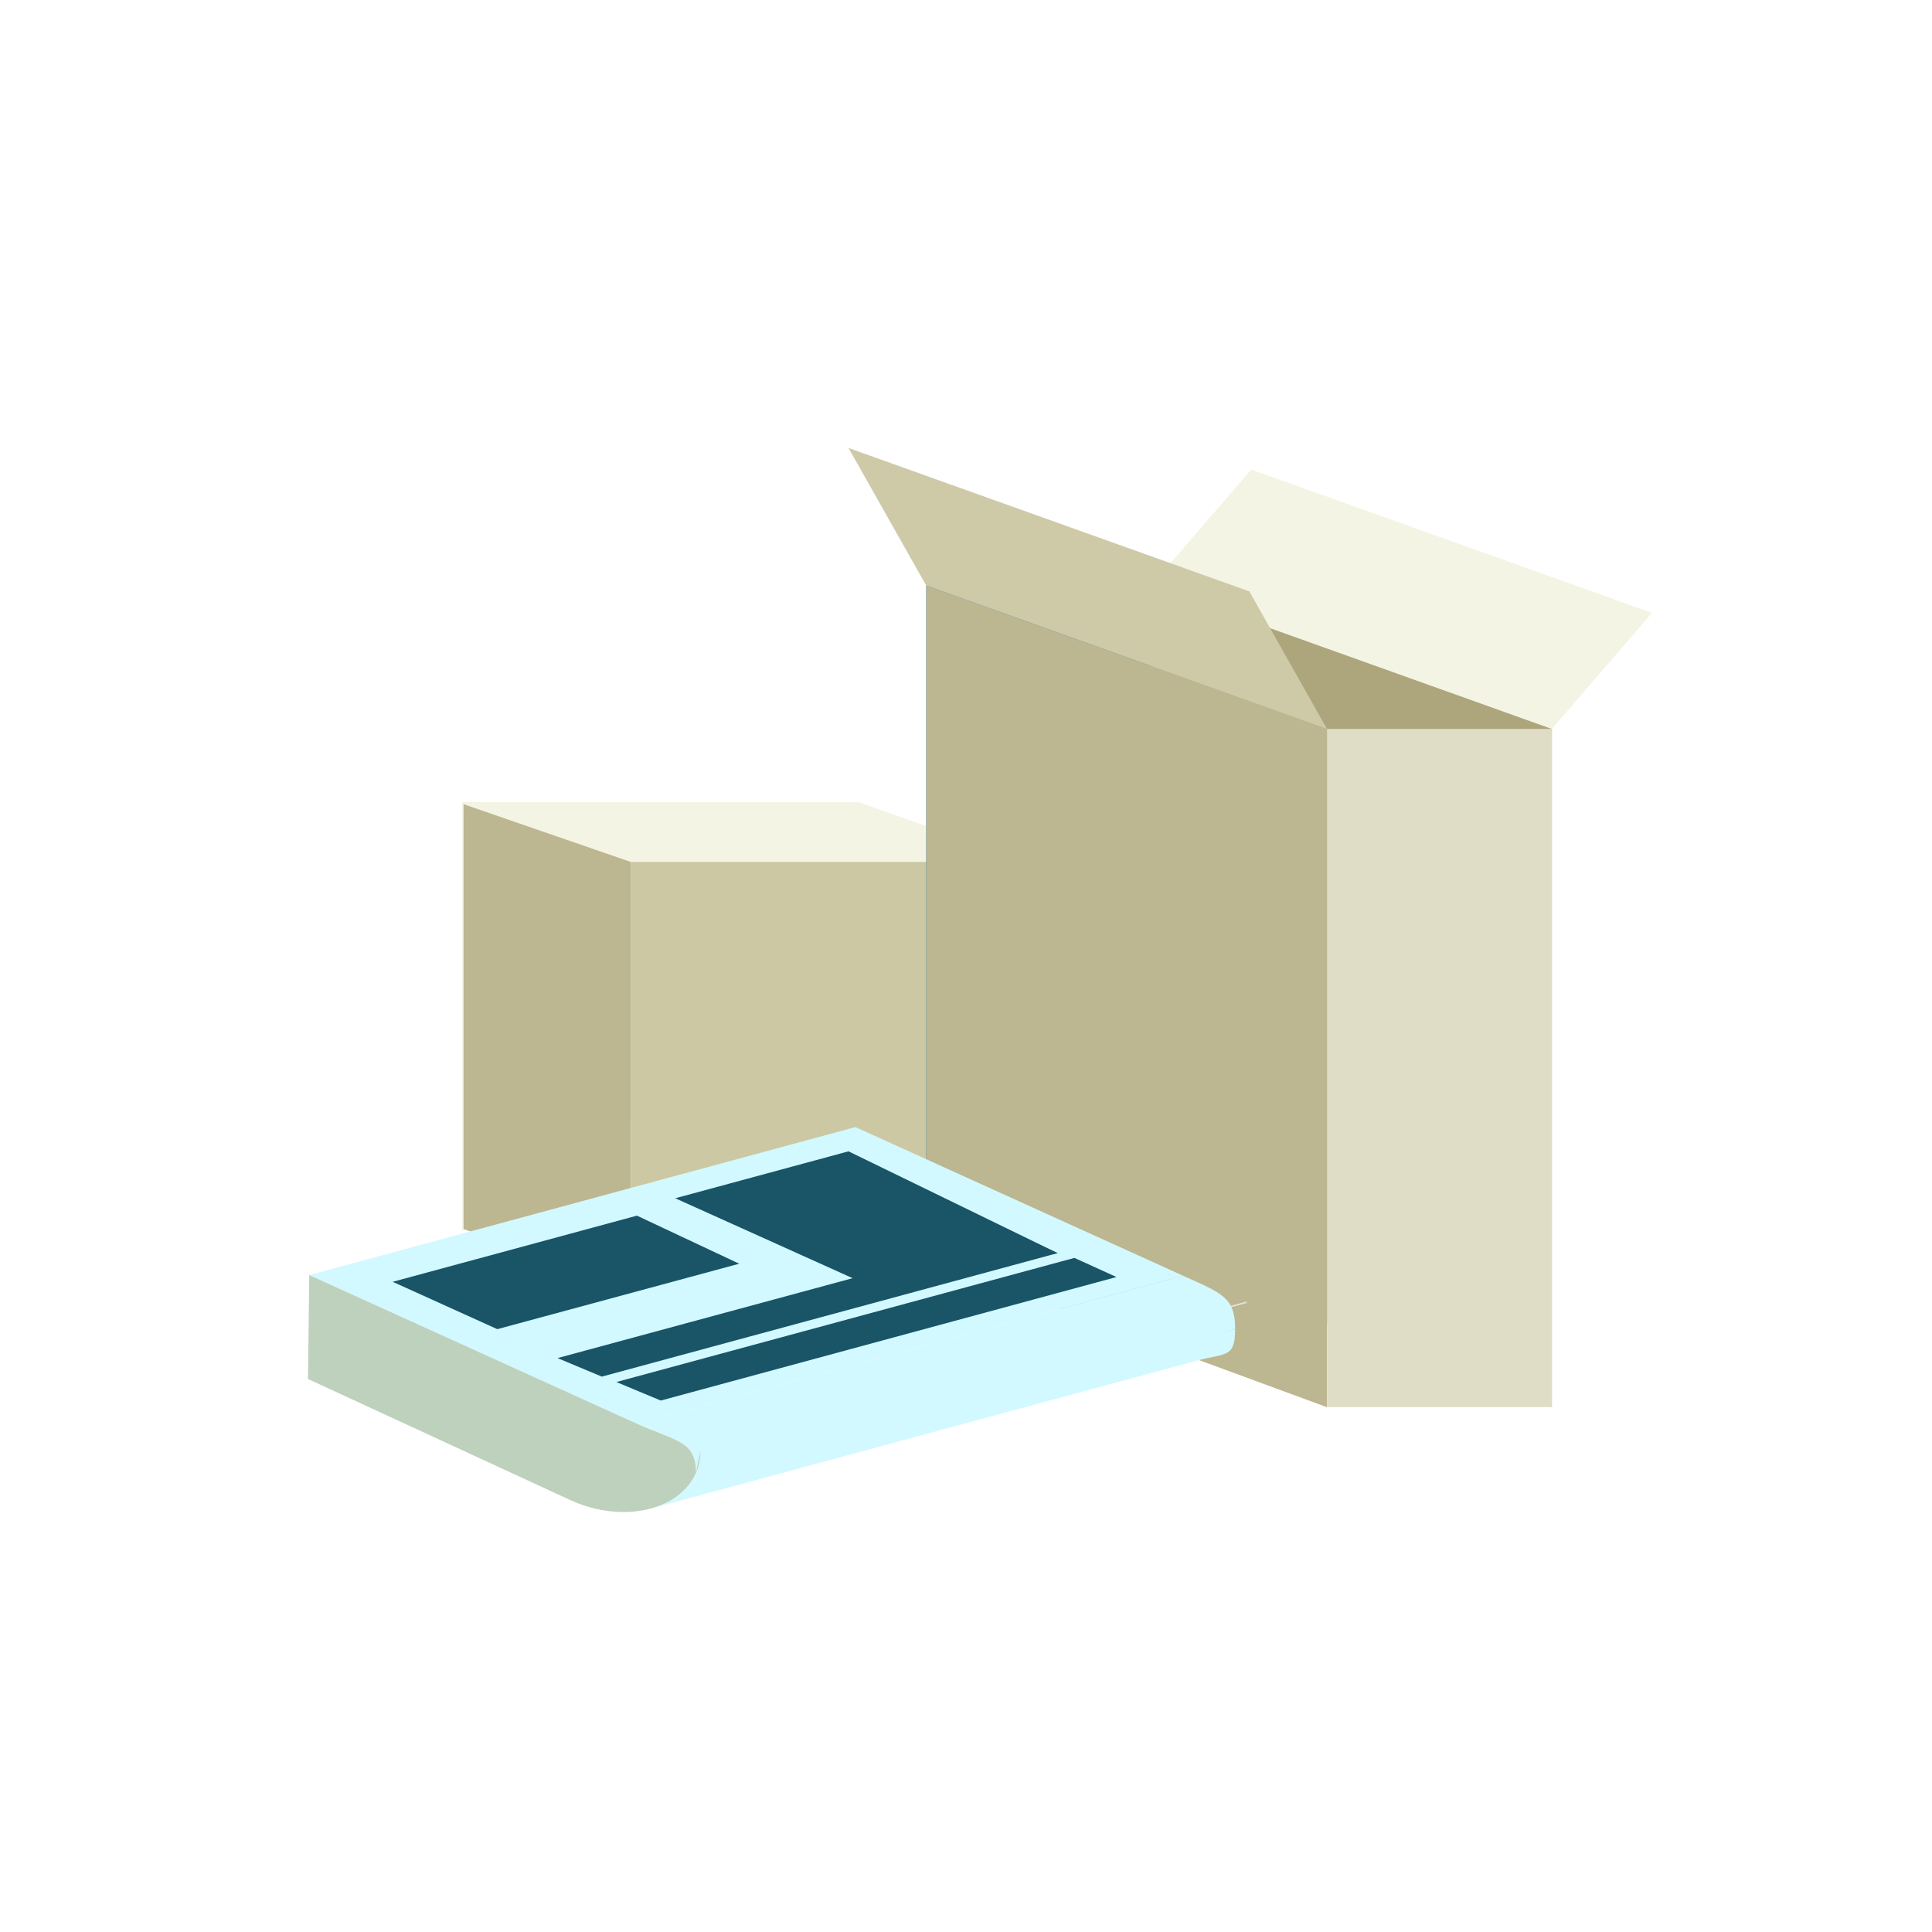<svg width="69" height="69" viewBox="0 0 69 69" fill="none" xmlns="http://www.w3.org/2000/svg">
<g filter="url(#filter0_d_542_6888)">
<circle cx="34.5" cy="34.5" r="30.5" fill="white"/>
</g>
<g clip-path="url(#clip0_542_6888)">
<path d="M36.693 30.784L16.5 43.966V28.647H30.665L36.693 30.784Z" fill="#F4F4E4"/>
<path d="M22.527 46.103L16.555 43.892V28.721L22.527 30.784V46.103Z" fill="#BCB691"/>
<path d="M36.693 30.784H22.527V46.103H36.693V30.784Z" fill="#CCC8A3"/>
<path d="M55.424 26.034L41.11 20.913L44.686 16.769L59 21.89L55.424 26.034Z" fill="#F4F4E4"/>
<path d="M55.424 50.258L41.11 44.988V20.913L55.424 26.034V50.258Z" fill="#ADA67D"/>
<path d="M41.11 20.913H33.08V45.133H41.11V20.913Z" fill="#1C75BC"/>
<path d="M47.394 50.258L33.08 44.988V20.913L47.394 26.034V50.258Z" fill="#BCB691"/>
<path d="M55.424 26.034H47.394V50.254H55.424V26.034Z" fill="#E0DDC6"/>
<path d="M47.394 26.034L33.08 20.913L30.304 16L44.619 21.121L47.394 26.034Z" fill="#CEC9A7"/>
<path d="M11.045 45.538L30.55 40.253L42.248 45.56L22.747 50.845L11.045 45.538Z" fill="#D2F9FF"/>
<path d="M22.747 43.416L14.025 45.779L17.761 47.47L26.401 45.133L22.747 43.416Z" fill="#195467"/>
<path d="M30.304 41.119L24.116 42.795L31.194 45.984L37.772 44.754L30.304 41.119Z" fill="#195467"/>
<path d="M36.269 44.074L19.912 48.503L21.493 49.165L37.772 44.754L36.269 44.074Z" fill="#195467"/>
<path d="M38.371 44.925L22.014 49.358L23.599 50.02L39.874 45.608L38.371 44.925Z" fill="#195467"/>
<path d="M42.747 48.593L23.246 53.877C24.28 53.599 25.009 52.863 25.02 51.826L44.113 47.474C44.105 48.511 43.781 48.314 42.751 48.593H42.747Z" fill="#D2F9FF"/>
<path d="M25.02 51.763L44.522 46.482V46.537L25.02 51.822V51.763Z" fill="#E1E2E1"/>
<path d="M22.747 50.845L42.248 45.56C43.625 46.181 44.12 46.329 44.112 47.47L24.864 52.592C24.875 51.45 24.127 51.462 22.751 50.841L22.747 50.845Z" fill="#D2F9FF"/>
<path d="M11.045 45.538L22.743 50.845C24.12 51.465 24.868 51.454 24.857 52.595L25.017 51.822C25.006 53.372 23.372 54.253 21.538 53.937C21.143 53.87 20.738 53.747 20.34 53.561L11 49.25L11.045 45.538Z" fill="#BDD1BD"/>
</g>
<defs>
<filter id="filter0_d_542_6888" x="0" y="0" width="69" height="69" filterUnits="userSpaceOnUse" color-interpolation-filters="sRGB">
<feFlood flood-opacity="0" result="BackgroundImageFix"/>
<feColorMatrix in="SourceAlpha" type="matrix" values="0 0 0 0 0 0 0 0 0 0 0 0 0 0 0 0 0 0 127 0" result="hardAlpha"/>
<feOffset/>
<feGaussianBlur stdDeviation="2"/>
<feComposite in2="hardAlpha" operator="out"/>
<feColorMatrix type="matrix" values="0 0 0 0 0 0 0 0 0 0 0 0 0 0 0 0 0 0 0.25 0"/>
<feBlend mode="normal" in2="BackgroundImageFix" result="effect1_dropShadow_542_6888"/>
<feBlend mode="normal" in="SourceGraphic" in2="effect1_dropShadow_542_6888" result="shape"/>
</filter>
<clipPath id="clip0_542_6888">
<rect width="48" height="38" fill="white" transform="translate(11 16)"/>
</clipPath>
</defs>
</svg>
